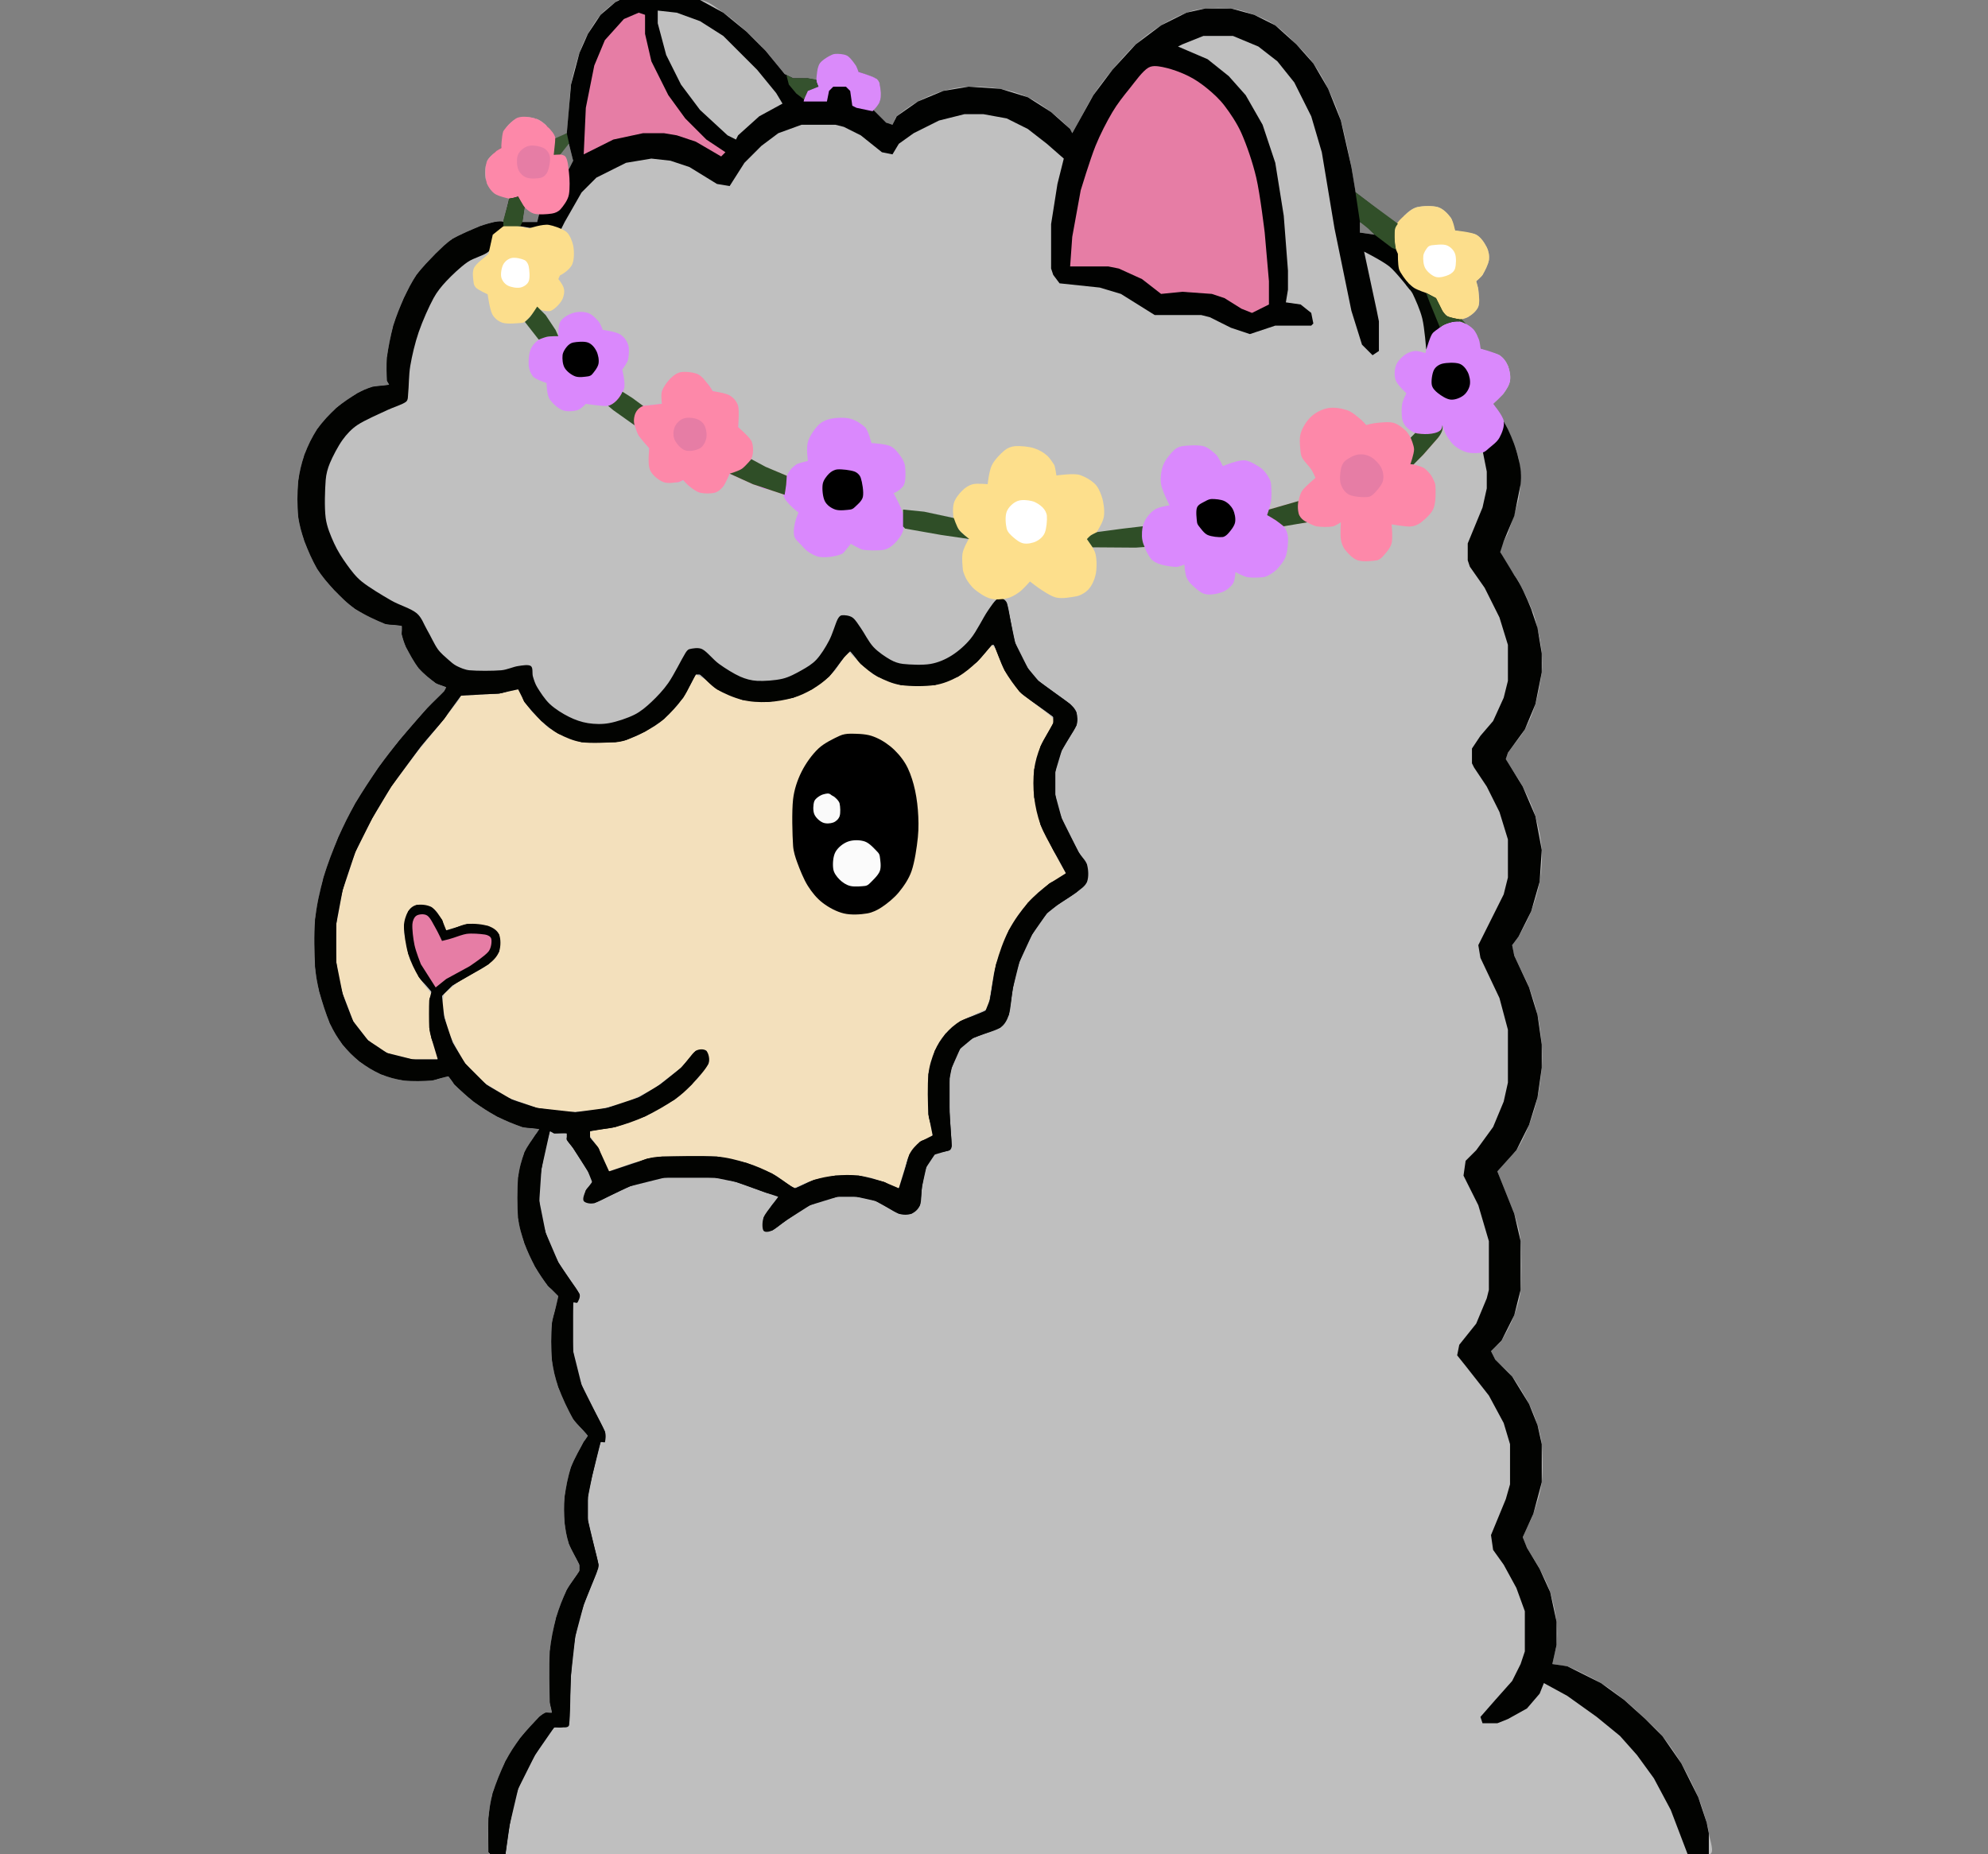 <?xml version="1.0" encoding="UTF-8" standalone="no"?>
<!DOCTYPE svg PUBLIC "-//W3C//DTD SVG 1.1//EN" "http://www.w3.org/Graphics/SVG/1.1/DTD/svg11.dtd">
<svg width="100%" height="100%" viewBox="0 0 940 877" version="1.1" xmlns="http://www.w3.org/2000/svg" xmlns:xlink="http://www.w3.org/1999/xlink" xml:space="preserve" xmlns:serif="http://www.serif.com/" style="fill-rule:evenodd;clip-rule:evenodd;stroke-linejoin:round;stroke-miterlimit:2;">
    <rect x="0" y="0" width="940" height="877" fill="#808080" stroke="none"/>
    <g transform="matrix(1,0,0,1,293,0)">
        <path d="M0,0C6.667,-0.167 29.833,-1 38,0C42.146,0.508 45.549,3.647 49,6C52.667,8.5 56.667,12 60,15C63.154,17.838 66.162,20.846 69,24C72,27.333 75.833,32.833 78,35C79.054,36.054 80.533,36.733 82,37C83.833,37.333 87,36.833 89,37C90.694,37.141 93.167,38.833 94,38C94.833,37.167 93.172,33.821 94,32C94.833,30.167 97.167,28 99,27C100.78,26.029 103.167,25.667 105,26C106.833,26.333 108.667,27.667 110,29C111.333,30.333 111.428,32.857 113,34C114.833,35.333 119.333,36 121,37C122.031,37.618 122.785,38.818 123,40C123.333,41.833 123.5,46 123,48C122.596,49.617 119.521,50.404 120,52C120.5,53.667 124.5,56.833 126,58C126.832,58.647 128.167,59.5 129,59C129.833,58.5 129.901,56.007 131,55C133,53.167 137.428,49.948 141,48C144.667,46 149,44.167 153,43C156.893,41.865 160.948,41.15 165,41C169.5,40.833 175.333,41.167 180,42C184.463,42.797 189,44.167 193,46C196.951,47.811 200.667,50.5 204,53C207.211,55.408 211.333,59.333 213,61C213.527,61.527 213.578,63.614 214,63C215.833,60.333 220.833,50 224,45C226.675,40.776 229.799,36.841 233,33C236.333,29 240.167,24.5 244,21C247.692,17.629 252,14.5 256,12C259.792,9.63 264.5,7.333 268,6C270.872,4.906 273.941,4.291 277,4C280.5,3.667 285.167,3.5 289,4C292.769,4.492 296.5,5.667 300,7C303.483,8.327 306.947,9.863 310,12C313.333,14.333 317,18 320,21C322.838,23.838 325.667,26.734 328,30C330.5,33.5 332.991,37.828 335,42C337.167,46.5 339.465,51.838 341,57C342.833,63.167 344.833,73.333 346,79C346.818,82.972 345.716,87.65 348,91C350.5,94.667 357.833,98.5 361,101C363.043,102.613 365.667,105 367,106C367.596,106.447 368.473,107.527 369,107C369.667,106.333 369.807,103.342 371,102C372.333,100.5 374.668,98.583 377,98C379.667,97.333 384.333,97.167 387,98C389.485,98.777 391.667,101.167 393,103C394.24,104.705 393.246,107.831 395,109C397,110.333 402.5,109.667 405,111C407.297,112.225 409,115 410,117C410.907,118.814 411.308,120.996 411,123C410.667,125.167 409,128.333 408,130C407.272,131.213 405.333,131.833 405,133C404.667,134.167 405.886,135.63 406,137C406.167,139 406.833,142.833 406,145C405.167,147.167 402.5,149.167 401,150C399.834,150.648 396.404,148.807 397,150C397.667,151.333 403.333,155.5 405,158C406.346,160.019 405.204,163.368 407,165C408.833,166.667 413.833,166.667 416,168C417.818,169.119 419.179,171.03 420,173C420.833,175 421.333,177.833 421,180C420.667,182.167 419.315,184.192 418,186C416.667,187.833 413,188.833 413,191C413,193.167 416.594,196.187 418,199C419.833,202.667 422.667,208.833 424,213C425.136,216.549 425.838,220.277 426,224C426.167,227.833 425.841,232.075 425,236C424,240.667 421.5,248 420,252C418.953,254.792 416.333,257.833 416,260C415.727,261.774 417.076,263.461 418,265C419.5,267.5 423.012,271.45 425,275C427.333,279.167 430.333,285.5 432,290C433.432,293.866 434.333,298.833 435,302C435.486,304.306 435.853,306.648 436,309C436.167,311.667 436.372,315.023 436,318C435.5,322 434.333,328.5 433,333C431.769,337.155 430.132,341.228 428,345C425.833,348.833 421.5,353.667 420,356C419.43,356.887 418.577,358.034 419,359C420.167,361.667 424.667,367.5 427,372C429.333,376.5 431.541,381.137 433,386C434.5,391 435.667,396.833 436,402C436.323,407.001 435.833,412.167 435,417C434.175,421.783 432.667,426.667 431,431C429.395,435.174 426.5,440.333 425,443C424.183,444.453 422.333,445.5 422,447C421.667,448.5 422.369,450.422 423,452C424.333,455.333 428.167,462.333 430,467C431.658,471.22 433.016,475.574 434,480C435,484.5 435.667,489.833 436,494C436.292,497.655 436.292,501.345 436,505C435.667,509.167 435,514.5 434,519C433.016,523.426 431.667,527.833 430,532C428.339,536.152 426.5,540.333 424,544C421.5,547.667 415.149,549.518 415,554C414.833,559 421.167,568.5 423,574C424.406,578.219 425.631,582.568 426,587C426.5,593 426.5,604.167 426,610C425.648,614.108 424.448,618.139 423,622C421.5,626 418.833,631.167 417,634C415.72,635.979 412.5,637.5 412,639C411.529,640.414 413.046,641.855 414,643C415.667,645 419.714,648 422,651C424.667,654.5 428,660.167 430,664C431.661,667.183 433,670.833 434,674C434.925,676.931 435.773,679.935 436,683C436.333,687.5 436.667,695.5 436,701C435.377,706.137 433.5,711.667 432,716C430.683,719.806 427.5,724.333 427,727C426.669,728.764 428.155,730.416 429,732C430.333,734.5 433.196,738.557 435,742C436.833,745.5 438.772,749.164 440,753C441.333,757.167 442.5,762.833 443,767C443.437,770.641 443.333,774.667 443,778C442.694,781.058 440.167,785.333 441,787C441.833,788.667 445.805,787.141 448,788C451.833,789.5 459.5,793.333 464,796C467.9,798.311 471.5,801.167 475,804C478.486,806.822 482,810.167 485,813C487.742,815.589 490.627,818.069 493,821C495.833,824.5 499.335,829.453 502,834C504.833,838.833 508,845.333 510,850C511.661,853.875 513.167,859.167 514,862C514.48,863.631 514.887,865.304 515,867C515.167,869.5 518.333,876.942 515,877C419,878.667 35.167,877.167 -61,877C-61.471,876.999 -61.972,876.471 -62,876C-62.167,873.167 -62.333,864.667 -62,860C-61.711,855.955 -61.152,851.888 -60,848C-58.667,843.5 -56.167,837.333 -54,833C-52.056,829.113 -49.634,825.457 -47,822C-44.333,818.5 -40,814 -38,812C-37.15,811.15 -36,810.333 -35,810C-34.051,809.684 -32.333,810.833 -32,810C-31.667,809.167 -32.941,806.699 -33,805C-33.167,800.167 -33.5,787.667 -33,781C-32.594,775.589 -31.333,769.833 -30,765C-28.765,760.524 -26.833,755.667 -25,752C-23.388,748.775 -20,745 -19,743C-18.553,742.106 -18.641,740.933 -19,740C-19.833,737.833 -22.833,733.333 -24,730C-25.123,726.791 -25.692,723.385 -26,720C-26.333,716.333 -26.458,711.974 -26,708C-25.5,703.667 -24.5,698.333 -23,694C-21.537,689.774 -18.333,684.5 -17,682C-16.434,680.94 -14.503,680.094 -15,679C-15.833,677.167 -20.158,674.027 -22,671C-24.333,667.167 -27.333,660.667 -29,656C-30.496,651.812 -31.557,647.425 -32,643C-32.5,638 -32.5,631 -32,626C-31.557,621.575 -28.667,616 -29,613C-29.26,610.657 -32.544,609.853 -34,608C-35.833,605.667 -38.262,602.159 -40,599C-41.833,595.667 -43.677,591.804 -45,588C-46.333,584.167 -47.603,580.104 -48,576C-48.5,570.833 -48.5,562.167 -48,557C-47.603,552.896 -46.333,548.333 -45,545C-43.832,542.08 -41.167,538.833 -40,537C-39.355,535.986 -37,534.667 -38,534C-39,533.333 -43.426,533.772 -46,533C-49.333,532 -54.167,530 -58,528C-61.833,526 -65.667,523.5 -69,521C-72.211,518.592 -76,515 -78,513C-79.179,511.821 -79.36,509.298 -81,509C-82.833,508.667 -86.264,510.739 -89,511C-92.5,511.333 -98,511.5 -102,511C-105.771,510.529 -109.507,509.497 -113,508C-116.5,506.5 -120,504.333 -123,502C-125.977,499.685 -128.685,496.977 -131,494C-133.333,491 -135.434,487.558 -137,484C-138.833,479.833 -140.833,473.5 -142,469C-143.018,465.075 -143.762,461.048 -144,457C-144.333,451.333 -144.667,442 -144,435C-143.355,428.232 -141.833,421.5 -140,415C-138.168,408.504 -135.5,401.833 -133,396C-130.651,390.519 -127.975,385.168 -125,380C-121.833,374.5 -117.5,368 -114,363C-110.865,358.521 -107.47,354.225 -104,350C-100.167,345.333 -94.5,338.833 -91,335C-88.457,332.215 -84.5,328.667 -83,327C-82.501,326.446 -81.473,325.527 -82,325C-82.667,324.333 -85.524,324.022 -87,323C-89.167,321.5 -92.747,318.735 -95,316C-97.333,313.167 -99.667,308.667 -101,306C-101.943,304.114 -102.667,301.667 -103,300C-103.261,298.693 -101.869,296.707 -103,296C-104.333,295.167 -108.474,295.918 -111,295C-114.667,293.667 -121,290.667 -125,288C-128.731,285.512 -132,282.167 -135,279C-137.936,275.901 -140.78,272.646 -143,269C-145.333,265.167 -147.5,260.167 -149,256C-150.397,252.121 -151.561,248.1 -152,244C-152.5,239.333 -152.5,232.833 -152,228C-151.542,223.576 -150.5,219.167 -149,215C-147.5,210.833 -145.5,206.667 -143,203C-140.5,199.333 -137.167,195.833 -134,193C-130.968,190.287 -126.833,187.667 -124,186C-121.812,184.713 -119.453,183.654 -117,183C-114.5,182.333 -110.167,182.5 -109,182C-108.315,181.706 -109.943,180.743 -110,180C-110.167,177.833 -110.42,172.642 -110,169C-109.5,164.667 -108.333,158.667 -107,154C-105.725,149.536 -103.833,145 -102,141C-100.26,137.203 -98.428,133.399 -96,130C-93.5,126.5 -89.833,122.833 -87,120C-84.494,117.494 -82.013,114.865 -79,113C-75.5,110.833 -69.333,108.333 -66,107C-63.747,106.099 -60.833,105.333 -59,105C-57.688,104.761 -55.672,106.152 -55,105C-53.833,103 -51.5,95.167 -52,93C-52.456,91.024 -56.289,93.089 -58,92C-59.833,90.833 -62.177,88.47 -63,86C-63.833,83.5 -63.667,79.333 -63,77C-62.414,74.948 -60.167,73.167 -59,72C-58.15,71.15 -56.497,71.094 -56,70C-55.167,68.167 -55.333,63.333 -54,61C-52.708,58.74 -50.333,56.833 -48,56C-45.667,55.167 -42.333,55.333 -40,56C-37.689,56.66 -35.667,58.333 -34,60C-32.333,61.667 -31.5,65.5 -30,66C-28.5,66.5 -25.505,64.877 -25,63C-23.833,58.667 -24,46.333 -23,40C-22.193,34.889 -20.333,29 -19,25C-17.962,21.886 -16.594,18.87 -15,16C-13.333,13 -11.167,9.5 -9,7C-6.987,4.678 -3.5,2.167 -2,1C-1.412,0.542 -0.745,0.019 0,0ZM-25,68C-25.833,69 -28.833,72.5 -29,74C-29.156,75.406 -26.833,76 -26,77C-25.231,77.923 -24.667,80.167 -24,80C-23.333,79.833 -22,77.491 -22,76C-22,74 -23.5,69.333 -24,68C-24.117,67.688 -24.787,67.744 -25,68ZM-45,98C-46.333,98.667 -47,103.833 -46,105C-45,106.167 -40.333,105.667 -39,105C-37.771,104.385 -37.106,102.043 -38,101C-39,99.833 -43.667,97.333 -45,98ZM350,105C349.667,105.667 348.833,109 350,110C351.167,111 356.667,111.667 357,111C357.333,110.333 353.167,107 352,106C351.434,105.515 350.333,104.333 350,105Z" style="fill:rgb(191,191,191);fill-rule:nonzero;"/>
    </g>
    <g transform="matrix(1,0,0,1,293,0)">
        <path d="M0,0L38,0L49,6L60,15L69,24L78,35L82,37L89,37L94,38L94,32L99,27L105,26L110,29L113,34L121,37L123,40L123,48L120,52L126,58L129,59L131,55L141,48L153,43L165,41L180,42L193,46L204,53L213,61L214,63L224,45L233,33L244,21L256,12L268,6L277,4L289,4L300,7L310,12L320,21L328,30L335,42L341,57L346,79L348,91L361,101L367,106L369,107L371,102L377,98L387,98L393,103L395,109L405,111L410,117L411,123L408,130L405,133L406,137L406,145L401,150L396.865,150.575L405,158L407,165L416,168L420,173L421,180L418,186L413,191L418,199L424,213L426,224L425,236L420,252L416,260L418,265L425,275L432,290L435,302L436,309L436,318L433,333L428,345L420,356L419,359L427,372L433,386L436,402L435,417L431,431L425,443L422,447L423,452L430,467L434,480L436,494L436,505L434,519L430,532L424,544L415,554L423,574L426,587L426,610L423,622L417,634L412,639L414,643L422,651L430,664L434,674L436,683L436,701L432,716L427,727L429,732L435,742L440,753L443,767L443,778L441,787L448,788L464,796L475,804L485,813L493,821L502,834L510,850L514,862L515,867L515,877L505,877L497,856L489,841L481,830L473,821L462,812L448,802L437,796L435,801L429,808L420,813L415,815L408,815L407,812L414,804L422,795L426,787L428,781L428,762L424,751L418,740L413,733L412,726L419,709L421,702L421,683L418,673L411,660L400,646L396,641L397,636L405,626L410,614L411,610L411,587L406,570L399,556L400,549L405,544L413,533L418,521L420,512L420,487L416,472L407,453L406,447L418,423L420,415L420,397L416,384L410,372L404,363L403,361L403,354L407,348L413,341L418,330L420,322L420,305L416,292L409,278L402,268L401,265L401,257L408,240L410,231L410,223L408,215L398,213L392,208L389,201L388,206L379,216L376,220L380,222L384,227L385,229L385,240L379,247L374,249L365,248L365,257L361,263L358,265L349,265L343,260L341,255L341,247L337,249L328,249L325,247L314,248L316,254L315,263L311,269L307,272L304,273L297,273L291,271L290,276L285,280L277,281L271,277L268,273L267,267L265,268L256,267L251,264L248,258L244,259L223,259L221,255L226,250L228,244L227,235L223,229L214,225L207,224L201,216L193,212L184,213L178,218L174,229L165,231L160,236L159,238L159,246L163,254L152,253L135,250L129,258L125,260L115,260L112,258L108,259L105,262L102,263L93,263L87,259L84,255L84,241L79,236L79,234L68,231L52,224L49,230L45,233L38,233L33,230L30,227L28,228L21,228L15,223L14,216L14,212L9,206L7,201L-5,192L-16,191L-20,194L-27,194L-33,189L-36,182L-41,178L-43,173L-42,165L-39,162L-41,157L-44,153L-42,149L-38,145L-31,144L-29,141L-29,132L-24,127L-23,125L-23,116L-27,110L-30,109L-45,109L-49,107L-55,108L-60,113L-62,119L-72,124L-82,133L-88,141L-95,157L-99,173L-100,186L-101,190L-110,194L-124,201L-131,208L-137,219L-139,227L-139,245L-135,257L-129,267L-122,275L-108,284L-96,290L-91,298L-86,307L-81,312L-77,315L-71,317L-56,317L-48,315L-42,315L-41,320L-39,325L-33,333L-24,339L-15,342L-5,342L7,338L15,332L23,323L31,309L33,307L39,307L47,314L57,320L65,322L77,321L86,317L93,312L99,303L103,293L105,291L110,292L114,297L120,306L128,312L134,314L147,314L157,310L166,302L174,289L179,283L183,285L187,304L193,316L198,322L213,333L216,337L216,343L209,355L206,365L206,376L209,387L217,403L221,409L221,417L216,422L207,428L202,432L195,442L189,455L186,467L184,480L180,486L167,491L161,496L157,505L156,510L156,526L157,542L156,544L149,546L145,552L143,561L142,570L138,574L132,574L121,568L112,566L103,566L90,570L79,577L72,582L68,582L68,576L72,570L75,566L69,564L55,559L45,557L21,557L5,561L-12,569L-17,568L-16,563L-13,559L-15,554L-22,543L-25,539L-25,536L-31,536L-33,535L-37,553L-38,568L-35,583L-29,597L-19,612L-20,616L-22,616L-22,639L-18,655L-7,677L-7,682L-9,682L-13,698L-15,708L-15,719L-10,740L-11,744L-17,759L-21,774L-23,792L-24,816L-28,817L-31,817L-40,830L-48,846L-52,863L-54,877L-61,877L-62,876L-62,860L-60,848L-54,833L-47,822L-38,812L-35,810L-32,810L-33,805L-33,781L-30,765L-25,752L-19,743L-19,740L-24,730L-26,720L-26,708L-23,694L-17,682L-15,679L-22,671L-29,656L-32,643L-32,626L-29,613L-34,608L-40,599L-45,588L-48,576L-48,557L-45,545L-40,537L-38,534L-46,533L-58,528L-69,521L-78,513L-81,509L-89,511L-102,511L-113,508L-123,502L-131,494L-137,484L-142,469L-144,457L-144,435L-140,415L-133,396L-125,380L-114,363L-104,350L-91,335L-83,327L-82,325L-87,323L-95,316L-101,306L-103,300L-103,296L-111,295L-125,288L-135,279L-143,269L-149,256L-152,244L-152,228L-149,215L-143,203L-134,193L-124,186L-117,183L-109,182L-110,180L-110,169L-107,154L-102,141L-96,130L-87,120L-79,113L-66,107L-59,105L-55,105L-52,93L-58,92L-63,86L-63,77L-59,72L-56,70L-54,61L-48,56L-40,56L-34,60L-30,66L-25,63L-23,40L-19,25L-15,16L-9,7L-2,1L0,0ZM-25,68L-29,74L-26,77L-24,80L-22,76L-24,68L-25,68ZM-45,98L-46,105L-39,105L-38,101L-45,98ZM350,105L350,110L357,111L352,106L350,105Z" style="fill:rgb(192,192,192);fill-rule:nonzero;"/>
    </g>
    <g transform="matrix(1,0,0,1,469,305)">
        <path d="M0,0L2,2L6,12L14,23L27,33L30,36L24,46L21,54L20,59L20,72L23,85L31,101L35,108L22,117L13,127L7,137L1,155L-2,172L-11,176L-19,181L-25,188L-29,198L-30,203L-30,222L-28,232L-36,237L-40,243L-44,257L-57,252L-63,251L-74,251L-87,254L-94,257L-102,251L-113,246L-124,243L-130,242L-156,242L-170,245L-181,249L-188,235L-191,231L-190,230L-175,227L-162,222L-150,215L-139,205L-134,198L-135,192L-140,192L-147,200L-160,210L-172,216L-187,220L-200,221L-215,219L-229,214L-240,207L-250,197L-257,183L-260,170L-259,165L-252,159L-241,153L-235,148L-233,145L-233,137L-238,133L-248,132L-258,135L-262,127L-265,124L-272,123L-277,128L-278,136L-275,149L-269,160L-265,165L-266,168L-266,181L-262,194L-262,196L-274,196L-286,193L-295,187L-302,178L-308,162L-310,150L-310,132L-307,116L-301,98L-293,82L-284,67L-272,51L-263,40L-252,26L-251,24L-233,23L-224,21L-218,31L-210,39L-198,45L-194,46L-178,46L-168,43L-159,38L-149,29L-142,18L-140,14L-136,16L-128,22L-118,26L-106,27L-94,25L-82,19L-74,12L-68,3L-63,8L-56,14L-47,18L-43,19L-27,19L-16,15L-7,8L0,0Z" style="fill:rgb(243,224,188);fill-rule:nonzero;"/>
    </g>
    <g transform="matrix(1,0,0,1,293,0)">
        <path d="M0,0L38,0L49,6L60,15L69,24L78,35L82,37L89,37L94,38L94,32L99,27L105,26L110,29L113,34L121,37L123,40L123,48L120,52L126,58L129,59L131,55L141,48L153,43L165,41L180,42L193,46L204,53L213,61L214,63L224,45L233,33L244,21L256,12L268,6L277,4L289,4L300,7L310,12L320,21L328,30L335,42L341,57L346,79L348,91L361,101L367,106L368,109L368,118L370,122L373.764,137.169C373.764,137.169 366.866,128.379 364.04,126.1C360.684,123.395 352,119 352,119L358,147L359,152L359,166L356,168L351,163L346,147L338,108L332,72L327,55L319,39L311,29L302,22L290,17L276,17L266,21L264,22L278,28L288,36L296,45L304,59L310,77L314,102L316,128L316,137L315,143L322,144L327,148L328,153L327,154L310,154L298,158L289,155L279,150L275,149L253,149L237,139L227,136L208,134L205,130L204,127L204,106L207,87L210,75L202,68L193,61L183,56L172,54L163,54L151,57L139,63L132,68L129,73L124,72L114,64L106,60L102,59L86,59L75,63L67,69L59,77L52,88L46,87L33,79L24,76L15,75L3,77L-11,84L-18,91L-26,105L-28,109L-45,109L-49,107L-55,108L-60,113L-62,119L-72,124L-82,133L-88,141L-95,157L-99,173L-100,186L-101,190L-110,194L-124,201L-131,208L-137,219L-139,227L-139,245L-135,257L-129,267L-122,275L-108,284L-96,290L-91,298L-86,307L-81,312L-77,315L-71,317L-56,317L-48,315L-42,315L-41,320L-39,325L-33,333L-24,339L-15,342L-5,342L7,338L15,332L23,323L31,309L33,307L39,307L47,314L57,320L65,322L77,321L86,317L93,312L99,303L103,293L105,291L110,292L114,297L120,306L128,312L134,314L147,314L157,310L166,302L174,289L179,283L183,285L187,304L193,316L198,322L213,333L216,337L216,343L209,355L206,365L206,376L209,387L217,403L221,409L221,417L216,422L207,428L202,432L195,442L189,455L186,467L184,480L180,486L167,491L161,496L157,505L156,510L156,526L157,542L156,544L149,546L145,552L143,561L142,570L138,574L132,574L121,568L112,566L103,566L90,570L79,577L72,582L68,582L68,576L72,570L75,566L69,564L55,559L45,557L21,557L5,561L-12,569L-17,568L-16,563L-13,559L-15,554L-22,543L-25,539L-25,536L-31,536L-33,535L-37,553L-38,568L-35,583L-29,597L-19,612L-20,616L-22,616L-22,639L-18,655L-7,677L-7,682L-9,682L-13,698L-15,708L-15,719L-10,740L-11,744L-17,759L-21,774L-23,792L-24,816L-28,817L-31,817L-40,830L-48,846L-52,863L-54,877L-61,877L-62,876L-62,860L-60,848L-54,833L-47,822L-38,812L-35,810L-32,810L-33,805L-33,781L-30,765L-25,752L-19,743L-19,740L-24,730L-26,720L-26,708L-23,694L-17,682L-15,679L-22,671L-29,656L-32,643L-32,626L-29,613L-34,608L-40,599L-45,588L-48,576L-48,557L-45,545L-40,537L-38,534L-46,533L-58,528L-69,521L-78,513L-81,509L-89,511L-102,511L-113,508L-123,502L-131,494L-137,484L-142,469L-144,457L-144,435L-140,415L-133,396L-125,380L-114,363L-104,350L-91,335L-83,327L-82,325L-87,323L-95,316L-101,306L-103,300L-103,296L-111,295L-125,288L-135,279L-143,269L-149,256L-152,244L-152,228L-149,215L-143,203L-134,193L-124,186L-117,183L-109,182L-110,180L-110,169L-107,154L-102,141L-96,130L-87,120L-79,113L-66,107L-59,105L-55,105L-52,93L-58,92L-63,86L-63,77L-59,72L-56,70L-54,61L-48,56L-40,56L-34,60L-30,66L-25,63L-23,40L-19,25L-15,16L-9,7L-2,1L0,0ZM-25,68L-29,74L-26,77L-24,80L-22,76L-24,68L-25,68ZM-45,98L-46,105L-39,105L-38,101L-45,98ZM350,105L350,110L357,111L352,106L350,105ZM176,305L169,313L160,320L149,324L133,324L122,320L114,314L109,308L106,311L99,320L91,326L82,330L70,332L58,331L46,326L38,319L36,319L30,330L21,340L12,346L3,350L-2,351L-18,351L-29,347L-37,341L-45,332L-48,326L-57,328L-75,329L-83,340L-94,353L-108,372L-117,387L-125,403L-131,421L-134,437L-134,455L-131,470L-126,483L-119,492L-110,498L-98,501L-86,501L-89,491L-90,486L-90,473L-89,469L-95,462L-100,451L-102,438L-100,431L-96,428L-89,429L-84,435L-82,440L-72,437L-62,438L-57,442L-57,450L-62,456L-79,466L-84,471L-83,481L-79,493L-73,503L-63,513L-51,520L-39,524L-21,526L-6,524L9,519L19,513L29,505L36,497L41,497L42,503L34,513L26,520L12,528L-2,533L-14,535L-14,538L-10,543L-5,554L13,548L20,547L46,547L60,550L72,555L81,561L83,562L92,558L102,556L113,556L125,559L132,562L137,546L142,540L148,537L146,527L146,508L149,497L154,489L161,483L173,478L175,473L178,456L184,440L193,427L203,418L211,413L205,402L199,390L196,377L196,364L199,353L205,342L205,339L194,331L189,327L182,317L177,305L176,305Z" style="fill:rgb(1,2,1);fill-rule:nonzero;"/>
    </g>
    <g transform="matrix(1,0,0,1,240,106)">
        <path d="M0,0L12,2L23,2L28,5L31,10L31,19L27,25L24,26L25,35L20,40L14,40L10,45L12,50L15,54L11,62L12,70L17,75L23,85L26,87L33,87L37,84L48,85L60,94L62,96L65,103L69,107L68,114L71,119L74,121L81,121L84,120L89,125L91,126L98,126L103,121L105,117L124,125L132,128L135,133L138,135L138,149L142,154L146,156L155,156L160,153L162,151L166,152L168,153L178,153L183,150L187,143L211,147L215,147L211,140L211,132L215,126L220,123L227,123L229,114L235,107L240,105L249,106L255,110L259,115L260,117L270,119L277,123L281,129L282,138L279,145L276,149L274,149L278,156L278,166L274,173L269,176L257,176L251,172L247,169L242,174L236,177L231,179L219,197L210,205L200,209L187,209L178,205L170,198L164,188L161,186L157,187L152,199L145,208L136,214L130,216L118,217L108,214L99,208L92,202L86,202L81,210L74,221L65,230L55,235L48,237L38,237L27,233L19,227L11,216L11,210L1,211L-3,212L-18,212L-27,208L-32,204L-38,194L-43,185L-62,175L-72,167L-79,158L-85,146L-87,139L-87,121L-84,111L-78,101L-71,94L-57,87L-48,83L-48,74L-44,54L-38,39L-32,29L-22,19L-14,14L-9,12L-7,5L-2,1L0,0Z" style="fill:rgb(192,192,192);fill-rule:nonzero;"/>
    </g>
    <g transform="matrix(1,0,0,1,234,105)">
        <path d="M0,0C1.312,-0.239 3.333,-0.5 4,0C4.667,0.5 4.53,2.152 4,3C3.167,4.333 0.167,6.167 -1,8C-2.132,9.779 -1.446,12.575 -3,14C-5,15.833 -9.947,16.863 -13,19C-16.333,21.333 -20.333,25.167 -23,28C-25.285,30.427 -27.412,33.069 -29,36C-31.167,40 -34.167,46.667 -36,52C-37.787,57.199 -39.167,63.167 -40,68C-40.738,72.283 -40.667,78.167 -41,81C-41.161,82.365 -40.927,84.141 -42,85C-43.667,86.333 -48.038,87.584 -51,89C-54.833,90.833 -61.5,93.667 -65,96C-67.746,97.83 -70.068,100.325 -72,103C-74.167,106 -76.667,110.833 -78,114C-79.067,116.533 -79.789,119.259 -80,122C-80.333,126.333 -80.667,135 -80,140C-79.443,144.179 -77.667,148.333 -76,152C-74.391,155.539 -72.167,159 -70,162C-67.925,164.873 -65.754,167.771 -63,170C-59.5,172.833 -53.333,176.5 -49,179C-45.126,181.235 -39.833,182.667 -37,185C-34.573,186.999 -33.594,190.29 -32,193C-30.333,195.833 -28.667,199.667 -27,202C-25.63,203.918 -23.5,205.667 -22,207C-20.754,208.107 -19.491,209.255 -18,210C-16.333,210.833 -14.099,211.8 -12,212C-8.5,212.333 -0.833,212.333 3,212C5.738,211.762 8.667,210.333 11,210C12.98,209.717 15.833,209.167 17,210C18.167,210.833 17.512,213.372 18,215C18.5,216.667 19.059,218.471 20,220C21.333,222.167 23.563,225.726 26,228C28.5,230.333 32,232.5 35,234C37.828,235.414 40.876,236.507 44,237C47.167,237.5 50.72,237.596 54,237C57.667,236.333 62.667,234.667 66,233C68.981,231.509 71.568,229.28 74,227C76.667,224.5 79.708,221.295 82,218C84.667,214.167 88.333,206.667 90,204C90.5,203.2 91.085,202.229 92,202C93.333,201.667 96.211,201.106 98,202C100.333,203.167 103.127,206.925 106,209C109,211.167 113,213.667 116,215C118.512,216.116 121.255,216.863 124,217C127.333,217.167 132.5,216.833 136,216C139.194,215.24 142.333,213.5 145,212C147.499,210.594 150.049,209.101 152,207C154.167,204.667 156.333,201.167 158,198C159.667,194.833 161,190 162,188C162.422,187.157 163.067,186.133 164,186C165.167,185.833 167.586,186.057 169,187C170.5,188 171.759,190.263 173,192C174.667,194.333 176.667,198.5 179,201C181.274,203.437 184.667,205.667 187,207C188.83,208.046 190.903,208.779 193,209C196.167,209.333 202.167,209.667 206,209C209.537,208.385 212.965,206.917 216,205C219.167,203 222.474,200.12 225,197C227.833,193.5 230.833,187.167 233,184C234.47,181.851 236.5,178.667 238,178C239.362,177.395 241.469,178.607 242,180C243.333,183.5 244.333,193.833 246,199C247.373,203.256 250.167,208 252,211C253.358,213.221 255.016,215.314 257,217C260.333,219.833 269,225.5 272,228C273.28,229.067 274.521,230.404 275,232C275.5,233.667 275.725,236.136 275,238C273.833,241 269.667,246.333 268,250C266.56,253.168 265.492,256.555 265,260C264.5,263.5 264.505,267.367 265,271C265.5,274.667 266.566,278.48 268,282C269.833,286.5 274,294.333 276,298C277.151,300.11 279.34,301.689 280,304C280.667,306.333 280.833,309.833 280,312C279.167,314.167 276.853,315.544 275,317C272.667,318.833 268.333,321.333 266,323C264.263,324.241 262.389,325.379 261,327C259,329.333 256.002,333.458 254,337C251.833,340.833 249.5,345.833 248,350C246.603,353.879 245.809,357.957 245,362C244.167,366.167 244,371.833 243,375C242.276,377.292 241.018,379.694 239,381C236.167,382.833 229.167,384.333 226,386C223.696,387.213 221.513,388.882 220,391C218.333,393.333 216.833,397.667 216,400C215.428,401.601 215.081,403.302 215,405C214.833,408.5 214.833,415.669 215,421C215.167,426.333 216,434 216,437C216,437.745 215.667,438.667 215,439C213.667,439.667 209.833,439.667 208,441C206.167,442.333 204.893,444.768 204,447C203,449.5 202.5,453 202,456C201.504,458.977 201.833,462.833 201,465C200.323,466.76 198.667,468.333 197,469C195.333,469.667 192.886,469.666 191,469C188.167,468 183.333,464.333 180,463C177.147,461.859 174,461.333 171,461C168.018,460.669 164.952,460.463 162,461C158.333,461.667 153,463.167 149,465C145.049,466.811 141,470 138,472C135.614,473.591 132.833,476.167 131,477C129.786,477.552 127.667,478 127,477C126.333,476 126.368,472.897 127,471C127.667,469 129.833,466.667 131,465C131.956,463.635 134.5,462 134,461C133.5,460 129.99,459.696 128,459C124.667,457.833 118,455.167 114,454C110.737,453.048 107.393,452.2 104,452C98.333,451.667 86.667,451.333 80,452C74.53,452.547 69.166,454.121 64,456C58.5,458 50.667,462.833 47,464C45.38,464.515 42.667,464 42,463C41.333,462 42.333,459.5 43,458C43.667,456.5 45.833,455.5 46,454C46.167,452.5 44.88,450.565 44,449C42.5,446.333 38.667,440.5 37,438C36.075,436.613 34.5,435.167 34,434C33.606,433.081 34.894,431.447 34,431C33,430.5 29.333,431.167 28,431C27.26,430.908 26.248,429.297 26,430C25,432.833 22.833,442.5 22,448C21.249,452.955 20.667,458 21,463C21.333,468 22.5,473.167 24,478C25.5,482.833 27.547,487.555 30,492C32.667,496.833 38.5,503.833 40,507C40.588,508.242 39.5,510.333 39,511C38.6,511.533 37.058,510.336 37,511C36.667,514.833 36.333,527.5 37,534C37.561,539.469 38.982,544.886 41,550C43.5,556.333 50.167,567.5 52,572C52.629,573.543 52.333,576.167 52,577C51.752,577.619 50.234,576.376 50,577C49,579.667 47,588.667 46,593C45.236,596.312 44.322,599.616 44,603C43.667,606.5 43.434,610.377 44,614C44.833,619.333 48.333,630.833 49,635C49.217,636.357 48.475,637.71 48,639C46.833,642.167 43.667,649 42,654C40.364,658.909 38.926,663.909 38,669C37,674.5 36.43,680.978 36,687C35.5,694 35.833,706.833 35,711C34.73,712.348 32.167,711.833 31,712C30.01,712.141 28.678,711.265 28,712C26,714.167 21.665,720.453 19,725C16.167,729.833 13,735.5 11,741C9.011,746.471 8,752.833 7,758C6.104,762.628 5,772 5,772L-2,772L-3,771C-3,771 -3.333,759.667 -3,755C-2.711,750.955 -2.152,746.888 -1,743C0.333,738.5 2.833,732.333 5,728C6.944,724.113 9.366,720.457 12,717C14.667,713.5 19,709 21,707C21.85,706.15 23,705.333 24,705C24.949,704.684 26.667,705.833 27,705C27.333,704.167 26.059,701.699 26,700C25.833,695.167 25.5,682.667 26,676C26.406,670.589 27.667,664.833 29,660C30.235,655.524 32.167,650.667 34,647C35.612,643.775 39,640 40,638C40.447,637.106 40.359,635.933 40,635C39.167,632.833 36.167,628.333 35,625C33.877,621.791 33.308,618.385 33,615C32.667,611.333 32.542,606.974 33,603C33.5,598.667 34.5,593.333 36,589C37.463,584.774 40.667,579.5 42,577C42.566,575.94 44.497,575.094 44,574C43.167,572.167 38.842,569.027 37,566C34.667,562.167 31.667,555.667 30,551C28.504,546.812 27.443,542.425 27,538C26.5,533 26.5,526 27,521C27.443,516.575 30.333,511 30,508C29.74,505.657 26.456,504.853 25,503C23.167,500.667 20.738,497.159 19,494C17.167,490.667 15.323,486.804 14,483C12.667,479.167 11.397,475.104 11,471C10.5,465.833 10.5,457.167 11,452C11.397,447.896 12.667,443.333 14,440C15.168,437.08 17.833,433.833 19,432C19.645,430.986 22,429.667 21,429C20,428.333 15.574,428.772 13,428C9.667,427 4.833,425 1,423C-2.833,421 -6.667,418.5 -10,416C-13.211,413.592 -17,410 -19,408C-20.179,406.821 -20.36,404.298 -22,404C-23.833,403.667 -27.264,405.739 -30,406C-33.5,406.333 -39,406.5 -43,406C-46.771,405.529 -50.507,404.497 -54,403C-57.5,401.5 -61,399.333 -64,397C-66.977,394.685 -69.685,391.977 -72,389C-74.333,386 -76.434,382.558 -78,379C-79.833,374.833 -81.833,368.5 -83,364C-84.018,360.075 -84.762,356.048 -85,352C-85.333,346.333 -85.667,337 -85,330C-84.355,323.232 -82.833,316.5 -81,310C-79.168,303.504 -76.5,296.833 -74,291C-71.651,285.519 -68.975,280.168 -66,275C-62.833,269.5 -58.5,263 -55,258C-51.865,253.521 -48.47,249.225 -45,245C-41.167,240.333 -35.5,233.833 -32,230C-29.457,227.215 -25.5,223.667 -24,222C-23.501,221.446 -22.473,220.527 -23,220C-23.667,219.333 -26.524,219.022 -28,218C-30.167,216.5 -33.747,213.735 -36,211C-38.333,208.167 -40.667,203.667 -42,201C-42.943,199.114 -43.667,196.667 -44,195C-44.261,193.693 -42.869,191.707 -44,191C-45.333,190.167 -49.474,190.918 -52,190C-55.667,188.667 -62,185.667 -66,183C-69.731,180.512 -73,177.167 -76,174C-78.936,170.901 -81.78,167.646 -84,164C-86.333,160.167 -88.5,155.167 -90,151C-91.397,147.121 -92.561,143.1 -93,139C-93.5,134.333 -93.5,127.833 -93,123C-92.542,118.576 -91.5,114.167 -90,110C-88.5,105.833 -86.5,101.667 -84,98C-81.5,94.333 -78.167,90.833 -75,88C-71.968,85.287 -67.833,82.667 -65,81C-62.812,79.713 -60.453,78.654 -58,78C-55.5,77.333 -51.167,77.5 -50,77C-49.315,76.706 -50.943,75.743 -51,75C-51.167,72.833 -51.42,67.642 -51,64C-50.5,59.667 -49.333,53.667 -48,49C-46.725,44.536 -44.833,40 -43,36C-41.26,32.203 -39.428,28.399 -37,25C-34.5,21.5 -30.833,17.833 -28,15C-25.494,12.494 -23.013,9.865 -20,8C-16.5,5.833 -10.333,3.333 -7,2C-4.747,1.099 -1.833,0.333 0,0ZM235,200C233.667,201.333 230.585,205.577 228,208C225.333,210.5 222.33,213.168 219,215C215.667,216.833 211.859,218.428 208,219C203.5,219.667 196.5,219.667 192,219C188.141,218.428 184.167,216.667 181,215C178.05,213.448 175.167,211 173,209C171.087,207.234 169.333,203.5 168,203C166.676,202.503 165.905,204.914 165,206C163.333,208 160.5,212.5 158,215C155.643,217.357 152.833,219.333 150,221C147.17,222.665 144.157,224.098 141,225C137.5,226 133,226.833 129,227C125,227.167 120.894,226.974 117,226C113,225 108.333,223 105,221C101.962,219.177 98.667,215.167 97,214C96.454,213.618 95.392,213.461 95,214C93.667,215.833 91.428,221.601 89,225C86.5,228.5 83,232.333 80,235C77.305,237.395 74,239.333 71,241C68.13,242.594 64.333,244.167 62,245C60.399,245.572 58.698,245.919 57,246C53.5,246.167 45.5,246.667 41,246C37.141,245.428 33.167,243.667 30,242C27.05,240.448 24.432,238.28 22,236C19.333,233.5 15.833,229.5 14,227C12.678,225.197 13,221.667 11,221C9,220.333 5.054,222.661 2,223C-2.5,223.5 -11.667,222 -16,224C-20.117,225.9 -21.186,231.445 -24,235C-27.167,239 -31.505,243.527 -35,248C-39.167,253.333 -45.167,261.333 -49,267C-52.267,271.83 -55.196,276.887 -58,282C-60.833,287.167 -63.73,292.486 -66,298C-68.333,303.667 -70.5,310.333 -72,316C-73.389,321.246 -74.523,326.595 -75,332C-75.5,337.667 -75.5,344.5 -75,350C-74.538,355.078 -73.333,360.333 -72,365C-70.725,369.464 -69,374.333 -67,378C-65.18,381.337 -62.667,384.5 -60,387C-57.37,389.466 -54.314,391.58 -51,393C-47.5,394.5 -43,395.5 -39,396C-35.031,396.496 -28.5,397.667 -27,396C-25.5,394.333 -29.333,388.5 -30,386C-30.438,384.358 -30.906,382.697 -31,381C-31.167,378 -31.167,370.833 -31,368C-30.919,366.628 -29.431,365.251 -30,364C-30.833,362.167 -34.397,359.622 -36,357C-37.833,354 -39.872,349.867 -41,346C-42.167,342 -43,336.333 -43,333C-43,330.573 -42,327.667 -41,326C-40.143,324.571 -38.64,323.298 -37,323C-35.167,322.667 -32,322.833 -30,324C-28,325.167 -26.167,328.167 -25,330C-24.036,331.514 -24.771,334.705 -23,335C-21,335.333 -16.333,332.333 -13,332C-9.667,331.667 -5.5,332.167 -3,333C-0.975,333.675 1.179,335.03 2,337C2.833,339 2.833,342.667 2,345C1.167,347.333 -0.895,349.469 -3,351C-6.667,353.667 -16.333,358.5 -20,361C-21.947,362.328 -24.393,363.723 -25,366C-25.667,368.5 -24.742,372.733 -24,376C-23.167,379.667 -21.667,384.333 -20,388C-18.391,391.539 -16.428,394.965 -14,398C-11.333,401.333 -7.667,405.167 -4,408C-0.336,410.832 4,413.167 8,415C11.833,416.757 15.866,418.173 20,419C25,420 32.5,421 38,421C43.044,421 48.088,420.146 53,419C58,417.833 63.833,415.833 68,414C71.558,412.434 74.815,410.229 78,408C81.333,405.667 85.167,402.667 88,400C90.58,397.571 93,393.333 95,392C96.387,391.075 99,391 100,392C101,393 101.813,396.142 101,398C99.833,400.667 95.667,405.167 93,408C90.571,410.58 87.928,413.004 85,415C81.333,417.5 75.667,420.833 71,423C66.505,425.087 61.333,426.833 57,428C53.084,429.054 47,429.167 45,430C44.077,430.385 44.553,432.106 45,433C45.667,434.333 47.954,436.14 49,438C50.5,440.667 50.167,448.167 54,449C57.833,449.833 67.833,444.167 72,443C74.27,442.364 76.644,442.071 79,442C84.5,441.833 98.333,441.5 105,442C109.759,442.357 114.667,443.667 119,445C123.142,446.274 127.5,448.167 131,450C134.194,451.673 138.167,454.833 140,456C140.629,456.4 141.281,457.196 142,457C143.833,456.5 147.869,453.989 151,453C154.167,452 157.616,451.322 161,451C164.5,450.667 168.364,450.526 172,451C175.833,451.5 180.833,453 184,454C186.421,454.764 189.278,458.865 191,457C193,454.833 194.333,444.667 196,441C197.077,438.63 199.167,436.5 201,435C202.731,433.584 206.342,434.137 207,432C207.667,429.833 205.234,425.391 205,422C204.667,417.167 204.5,408 205,403C205.378,399.218 206.667,395.167 208,392C209.22,389.102 211,386.333 213,384C215,381.667 217.34,379.54 220,378C223.167,376.167 229.667,374.667 232,373C233.461,371.957 233.602,369.75 234,368C234.833,364.333 235.5,356.5 237,351C238.499,345.505 240.5,339.833 243,335C245.421,330.319 248.833,325.667 252,322C254.931,318.606 259,315.333 262,313C264.482,311.069 269.667,310.667 270,308C270.333,305.333 265.932,300.703 264,297C262,293.167 259.5,289.167 258,285C256.5,280.833 255.5,276.333 255,272C254.503,267.695 254.5,263 255,259C255.471,255.229 256.561,251.518 258,248C259.5,244.333 263,239.333 264,237C264.394,236.081 264.707,234.707 264,234C262.167,232.167 255.667,228 253,226C251.293,224.719 249.389,223.621 248,222C246,219.667 242.948,215.572 241,212C239,208.333 237,202 236,200C235.851,199.702 235.236,199.764 235,200Z" style="fill:rgb(2,3,1);fill-rule:nonzero;"/>
    </g>
    <g transform="matrix(1,0,0,1,710,200)">
        <path d="M0.031,-2.698L3,3C5.016,7.265 6.848,11.741 8,17C9.142,21.119 9.453,25.116 9,29L6,44L1,56L-0.644,61.077L6,72C9.001,76.155 11.537,81.948 14,88L17,97L19,109L19,118L16,133L11,145L3,156L2,159L10,172L16,186L19,202L18,217L14,231L8,243L5,247L6,252L13,267L17,280L19,294L19,305L17,319L13,332L7,344L-2,354L6,374L9,387L9,410L6,422L0,434L-5,439L-3,443L5,451L13,464L17,474L19,483L19,501L15,516L10,527L12,532L18,542L23,553L26,567L26,578L24,587L31,588L47,596L58,604L68,613L76,621L85,634L93,650L97,662L98,667L98,677L88,677L80,656L72,641L64,630L56,621L45,612L31,602L20,596L18,601L12,608L3,613L-2,615L-9,615L-10,612L-3,604L5,595L9,587L11,581L11,562L7,551L1,540L-4,533L-5,526L2,509L4,502L4,483L1,473L-6,460L-17,446L-21,441L-20,436L-12,426L-7,414L-6,410L-6,387L-11,370L-18,356L-17,349L-12,344L-4,333L1,321L3,312L3,287L-1,272L-10,253L-11,247L1,223L3,215L3,197L-1,184L-7,172L-13,163L-14,161L-14,154L-10,148L-4,141L1,130L3,122L3,105L-1,92L-8,78L-15,68L-16,65L-16,57L-9,40L-7,31L-7,23L-9,13L-3,9L0.031,-2.698Z" style="fill:rgb(2,3,1);fill-rule:nonzero;"/>
    </g>
    <g transform="matrix(1,0,0,1,543,32)">
        <path d="M0,0C2.298,-1.352 5.391,-0.549 8,0C11.167,0.667 15.667,2.333 19,4C22.225,5.612 25.217,7.708 28,10C30.833,12.333 33.714,15 36,18C38.667,21.5 41.946,26.345 44,31C46.5,36.667 49.319,44.815 51,52C52.833,59.833 55,78 55,78L57,101L57,112L49,116L44,114L36,109L30,107L16,106L6,107L-3,100L-14,95L-19,94L-37,94L-36,80L-32,58C-32,58 -27.5,43.167 -25,37C-22.76,31.474 -19.667,25.5 -17,21C-14.689,17.1 -11.833,13.5 -9,10C-6.178,6.514 -2.833,1.667 0,0Z" style="fill:rgb(230,125,165);fill-rule:nonzero;"/>
    </g>
    <g transform="matrix(1,0,0,1,322,176)">
        <path d="M0,0L8,1L13,6L15,9L23,11L27,16L27,26L32,32L32,41L40,45L49.461,49.821C49.461,49.821 49.721,49.825 50.476,48.173C51.36,46.238 53.156,44.528 54.743,43.499C55.302,43.137 60,42 60,42C60,42 59.167,35.833 60,33C60.833,30.167 63.167,26.833 65,25C66.581,23.419 68.807,22.439 71,22C73.5,21.5 77.333,21.333 80,22C82.607,22.652 85.333,24.5 87,26C88.445,27.3 90.061,33.529 90.061,33.529C90.061,33.529 96.677,33.921 99,35C101.138,35.993 102.833,38.333 104,40C105.029,41.471 105.872,43.21 106,45C106.167,47.333 106.446,52.254 105,54C102.911,56.522 100.519,57.221 100.519,57.221C100.519,57.221 104.253,64.037 105,67C105.652,69.586 105.667,72.667 105,75C104.34,77.311 102.5,79.5 101,81C99.626,82.374 97.906,83.619 96,84C93.5,84.5 88.167,84.333 86,84C84.812,83.817 80.268,81.189 80.268,81.189C80.268,81.189 78.86,83.047 78.149,83.848C77.476,84.607 76.926,85.587 76,86C74.671,86.593 72.167,87.238 70.178,87.404C68.178,87.571 65.941,87.702 64,87C61.97,86.266 59.581,84.81 58,83C55.232,79.831 53.62,79.225 53.386,76.607C52.953,71.769 55.58,66.419 55.58,66.419C55.58,66.419 47.216,60.179 48.457,56.865C48.743,56.099 48.457,56.865 48.457,56.865L39,55L23,48L20,54L16,57L9,57L4,54L1,51L-1,52L-8,52L-14,47L-15,40L-15,36L-20,30L-22,25L-34,16L-29,11L-27,10L-18,16L-9,15L-9,9L-5,3L0,0Z" style="fill:rgb(218,136,253);fill-rule:nonzero;"/>
    </g>
    <g transform="matrix(1,0,0,1,402,347)">
        <path d="M0,0C2.5,0 6.833,0 10,1C13.167,2 16.336,3.836 19,6C21.667,8.167 24.167,11 26,14C27.833,17 29.055,20.536 30,24C31,27.667 31.677,31.958 32,36C32.333,40.167 32.446,44.69 32,49C31.5,53.833 30.5,60.667 29,65C27.728,68.673 25.333,72.167 23,75C20.747,77.735 17.5,80.333 15,82C12.888,83.408 10.504,84.583 8,85C5,85.5 0.5,85.833 -3,85C-6.5,84.167 -10.167,82.167 -13,80C-15.815,77.848 -18.108,74.996 -20,72C-22,68.833 -23.833,64.167 -25,61C-25.95,58.421 -26.817,55.743 -27,53C-27.333,48 -27.667,36.833 -27,31C-26.485,26.495 -25,22 -23,18C-21,14 -18,9.833 -15,7C-12.174,4.331 -7.5,2.167 -5,1C-3.46,0.281 -1.7,0 0,0Z" style="fill-rule:nonzero;"/>
    </g>
    <g transform="matrix(1,0,0,1,480,211)">
        <path d="M0,0C2.333,-0.167 6.5,0.167 9,1C11.28,1.76 13.375,2.916 15.041,4.416C16.628,5.844 17.605,7.641 18.438,8.807C18.871,9.414 19.522,13.871 19.522,13.871C19.522,13.871 27.849,12.656 30.683,13.656C33.217,14.551 35.633,15.948 37.467,17.615C39.245,19.232 40.24,21.72 41,24C41.833,26.5 42.333,30.333 42,33C41.685,35.519 40,38.167 39,40C38.202,41.463 36.691,41.484 35.858,42.151C35.337,42.568 34,44 34,44C34,44 37.384,48.384 38,51C38.667,53.833 38.667,58.167 38,61C37.384,63.616 36.18,66.069 34.68,67.736C33.38,69.181 30.914,70.662 29,71C26.167,71.5 22.318,72.251 19.318,71.584C16.971,71.063 12.667,68.167 11,67C9.635,66.044 7,64 7,64C7,64 3.833,67.667 2,69C0.192,70.315 -1.814,71.531 -4,72C-6.333,72.5 -9.455,72.795 -12,72C-14.667,71.167 -17.447,69.13 -19.28,67.63C-20.57,66.574 -22.333,64.167 -23,63C-23.523,62.085 -24.647,59.482 -24.735,58.432C-24.902,56.432 -25.234,53.545 -24.901,50.878C-24.6,48.47 -22,44 -22,44C-22,44 -25.833,40.5 -27,39C-27.915,37.823 -28.755,36.47 -29,35C-29.333,33 -29.667,29.333 -29,27C-28.34,24.689 -26.5,22.5 -25,21C-23.626,19.626 -21.886,18.471 -20,18C-18,17.5 -13,18 -13,18C-13,18 -12.333,11.667 -11,9C-9.667,6.333 -6.833,3.5 -5,2C-3.611,0.863 -1.79,0.128 0,0Z" style="fill:rgb(253,223,140);fill-rule:nonzero;"/>
    </g>
    <g transform="matrix(1,0,0,1,628,193)">
        <path d="M0,0C2.833,-0.5 6.5,0.167 9,1C11.28,1.76 13.5,3.833 15,5C16.116,5.868 18,8 18,8C18,8 21.305,7.13 23,7C25.167,6.833 28.667,6.333 31,7C33.311,7.66 35.833,9.833 37,11C37.745,11.745 39.165,14.283 39.165,14.283L41,12L51,11L54,10L52,14L45,22L40.273,26.627C40.273,26.627 44.643,27.683 45.764,28.664C47.098,29.831 48.378,31.211 49.081,32.46C49.983,34.065 50.644,35.717 50.701,36.461C50.868,38.627 51,44 50,47C49.028,49.915 45.833,52.5 44,54C42.611,55.137 40.79,55.872 39,56C36.667,56.167 30,55 30,55C30,55 30.667,61.5 30,64C29.381,66.323 27.167,68.667 26,70C25.209,70.904 24.185,71.802 23,72C21,72.333 16.5,72.833 14,72C11.53,71.177 9.333,68.667 8,67C6.879,65.598 6.273,63.774 6,62C5.667,59.833 6,54 6,54C6,54 3.47,55.75 2,56C0.099,56.323 -3.406,56.271 -5.406,55.938C-7.046,55.664 -10,54 -10,54L-17,55L-22,56L-29,50L-28,48L-14,44C-14,44 -13.433,40.644 -12.193,38.939C-10.86,37.105 -6,33 -6,33C-6,33 -7.173,30.24 -8,29C-9,27.5 -11.167,25.333 -12,24C-12.559,23.106 -12.912,22.05 -13,21C-13.167,19 -13.833,14.833 -13,12C-12.167,9.167 -10.167,6 -8,4C-5.833,2 -2.833,0.5 0,0Z" style="fill:rgb(253,136,169);fill-rule:nonzero;"/>
    </g>
    <g transform="matrix(1,0,0,1,559,211)">
        <path d="M0,0C2.333,-0.333 7.333,-0.667 10,0C12.332,0.583 14.667,2.833 16,4C16.904,4.791 19.237,9.449 19.237,9.449C19.237,9.449 26.826,6.121 30.159,6.787C32.516,7.259 36.5,9.667 38,11C39.246,12.107 40.333,13.833 41,15C41.523,15.915 41.905,16.95 42,18C42.167,19.833 42.333,23.833 42,26C41.727,27.774 40.235,32.626 40.235,32.626C40.235,32.626 46.333,36 48,38C49.149,39.379 49.872,41.21 50,43C50.167,45.333 49.833,49.5 49,52C48.24,54.28 46.333,56.5 45,58C43.893,59.246 42.167,60.333 41,61C40.085,61.523 39.049,61.895 38,62C36.333,62.167 33.167,62.333 31,62C28.916,61.679 25.164,59.521 25.164,59.521C25.164,59.521 24.943,63.586 24,65C23,66.5 20.992,68.234 19,69C16.833,69.833 13.333,70.5 11,70C8.667,69.5 6.5,67.333 5,66C3.754,64.893 2.619,63.547 2,62C1.333,60.333 1,56 1,56C1,56 -1.773,57.118 -2.519,57.118C-4.352,57.118 -7.667,56.667 -10,56C-11.869,55.466 -13.834,54.555 -15,53C-16.5,51 -18.5,46.833 -19,44C-19.467,41.353 -19,38.333 -18,36C-17,33.667 -15,31.333 -13,30C-11,28.667 -6,28 -6,28C-6,28 -9.5,21.167 -10,18C-10.471,15.018 -10,11.667 -9,9C-8,6.333 -5.5,3.5 -4,2C-2.946,0.946 -1.476,0.211 0,0Z" style="fill:rgb(218,137,253);fill-rule:nonzero;"/>
    </g>
    <g transform="matrix(1,0,0,1,322,176)">
        <path d="M0,0C2.167,-0.333 5.833,0 8,1C10.14,1.988 11.833,4.667 13,6C13.791,6.904 15,9 15,9C15,9 21,9.833 23,11C24.844,12.075 26.45,13.938 27,16C27.667,18.5 27,26 27,26C27,26 31.636,29.963 33.06,32.142C34.488,34.327 34.47,39.74 32.796,41.656C31.483,43.16 40,45 40,45L50,49L49,58L34,53L23,48C23,48 21.167,52.5 20,54C18.977,55.316 17.608,56.561 16,57C14.167,57.5 11,57.5 9,57C7.114,56.529 5.333,55 4,54C2.869,53.151 1,51 1,51C1,51 -0.553,51.923 -1.294,52.005C-2.794,52.172 -6.127,52.839 -8.294,52.005C-10.46,51.172 -13.127,49.005 -14.294,47.005C-15.46,45.005 -15.338,41.869 -15.294,40.005C-15.263,38.672 -15,36 -15,36C-15,36 -19.317,31.328 -20.313,29.462C-21.158,27.879 -21.303,26.215 -22.313,24.462C-23.96,21.603 -34,16 -34,16L-29,11L-27,10L-18,16L-9,15C-9,15 -9.632,10.897 -9,9C-8.333,7 -6.5,4.5 -5,3C-3.626,1.626 -1.921,0.296 0,0Z" style="fill:rgb(253,136,169);fill-rule:nonzero;"/>
    </g>
    <g transform="matrix(1,0,0,1,690,152)">
        <path d="M0.193,0.06C2.27,0.481 4.967,2.021 6.467,3.521C7.841,4.895 8.54,6.878 9.206,8.378C9.765,9.634 10.066,12.925 10.066,12.925C10.066,12.925 16.833,14.667 19,16C20.818,17.119 22.179,19.03 23,21C23.833,23 24.333,25.833 24,28C23.667,30.167 22.315,32.192 21,34C19.667,35.833 16,39 16,39C16,39 20.5,44.333 21,47C21.5,49.667 20.167,52.833 19,55C17.883,57.075 15.333,58.833 14,60C13.096,60.791 12.179,61.764 11,62C9.333,62.333 6.167,62.5 4,62C1.833,61.5 -0.333,60.333 -2,59C-3.667,57.667 -5,55.667 -6,54C-6.924,52.461 -8,49 -8,49C-8,49 -8.073,50.47 -8.473,51.003C-8.973,51.67 -9.815,52.802 -11,53C-13,53.333 -17.667,53.5 -20,53C-21.901,52.593 -23.833,51.167 -25,50C-26.054,48.946 -26.733,47.467 -27,46C-27.333,44.167 -27.333,41 -27,39C-26.705,37.229 -25,34 -25,34C-25,34 -29.167,30.167 -30,28C-30.833,25.833 -30.667,23 -30,21C-29.333,19 -27.5,17.167 -26,16C-24.583,14.898 -22.667,14.167 -21,14C-19.333,13.833 -16,15 -16,15C-16,15 -14.667,8.333 -13,6C-11.333,3.667 -8.167,2 -6,1C-4.159,0.15 -1.854,-0.353 0.193,0.06Z" style="fill:rgb(218,137,252);fill-rule:nonzero;"/>
    </g>
    <g transform="matrix(1,0,0,1,302,6)">
        <path d="M0,0L3,1L3,10L6,23L14,39L22,50L32,60L41,66L39,68L27,61L18,58L12,57L2,57L-12,60L-26,67L-25,45L-21,25L-16,13L-7,3L0,0Z" style="fill:rgb(230,125,165);fill-rule:nonzero;"/>
    </g>
    <g transform="matrix(1,0,0,1,311,5)">
        <path d="M0,0L9,1L20,5L31,12L47,28L56,39L59,44L48,50L38,59L37,61L33,59L20,47L11,35L4,21L0,6L0,0Z" style="fill:rgb(192,192,192);fill-rule:nonzero;"/>
    </g>
    <g transform="matrix(1,0,0,1,240,106)">
        <path d="M0,0L10.233,1.986C10.233,1.986 16.605,-0.141 19.566,0.361C21.482,0.686 25.995,2.136 27.901,3.742C29.387,4.995 30.593,8.099 31,10C31.5,12.333 31.616,16.496 30.621,18.884C29.309,22.034 24.742,24.292 24.742,24.292L24,26C24,26 25.842,28.113 26.5,30.074C27.12,31.924 26.567,33.593 26.244,34.726C25.596,36.992 22.41,40.182 20.513,40.978C18.668,41.751 14,40 14,40C14,40 9.966,44.523 8.8,45.69C8.272,46.217 7.542,46.623 6.8,46.69C4.966,46.857 0.133,47.357 -2.2,46.69C-4.253,46.104 -6.189,44.57 -7.2,42.69C-8.438,40.391 -9.424,33.202 -9.424,33.202C-9.424,33.202 -14.167,31 -15,30C-15.477,29.427 -15.918,28.741 -16,28C-16.167,26.5 -16.833,23.167 -16,21C-15.167,18.833 -11.036,15.858 -11.036,15.858L-9,14L-7,5L-2,1L0,0Z" style="fill:rgb(252,222,140);fill-rule:nonzero;"/>
    </g>
    <g transform="matrix(1,0,0,1,670,98)">
        <path d="M0,0C2.667,-0.667 7.333,-0.833 10,0C12.485,0.777 14.667,3.167 16,5C17.24,6.705 18,11 18,11C18,11 25.5,11.667 28,13C30.297,14.225 32,17 33,19C33.907,20.814 34.308,22.996 34,25C33.667,27.167 32,30.333 31,32C30.272,33.213 28,35 28,35C28,35 28.886,37.63 29,39C29.167,41 29.833,44.833 29,47C28.167,49.167 25.833,51 24,52C22.22,52.971 20,53.333 18,53C16,52.667 13.367,51.038 12,50C10.962,49.212 10.443,47.901 9.797,46.77C9.13,45.603 8,43 8,43C8,43 4.952,42.22 3.048,41.048C0.881,39.715 -2.452,37.715 -3.952,36.048C-5.153,34.714 -8.062,30.917 -8.516,29.18C-9.08,27.027 -9.029,22.031 -9.029,22.031C-9.029,22.031 -9.696,20.604 -9.998,19.779C-10.365,18.775 -10.503,17.383 -10.588,16.057C-10.716,14.045 -10.955,10.491 -10.017,8.631C-9.103,6.82 -7.52,5.343 -6,4C-4.357,2.549 -2.332,0.583 0,0Z" style="fill:rgb(252,222,140);fill-rule:nonzero;"/>
    </g>
    <g transform="matrix(1,0,0,1,271,148)">
        <path d="M0,0C2.167,-0.667 5,-0.667 7,0C9,0.667 10.833,2.667 12,4C12.982,5.122 14,8 14,8C14,8 20,8.833 22,10C23.844,11.075 25.333,13 26,15C26.667,17 26.333,20.167 26,22C25.733,23.467 23.212,26.796 23.212,26.796C23.212,26.796 24.798,32.893 24.131,35.56C23.613,37.63 21.333,40.833 20,42C18.878,42.982 17.487,43.894 16,44C13.667,44.167 6,43 6,43C6,43 3.608,45.561 2,46C0.167,46.5 -2.833,46.833 -5,46C-7.167,45.167 -9.5,43 -11,41C-12.5,39 -12.579,33.111 -12.579,33.111C-12.579,33.111 -17.833,31.5 -19,30C-20.102,28.583 -20.862,26.79 -21,25C-21.167,22.833 -21,19.167 -20,17C-19.012,14.86 -17.14,12.988 -15,12C-12.833,11 -7,11 -7,11C-7,11 -7.167,5.833 -6,4C-4.833,2.167 -2.167,0.667 0,0Z" style="fill:rgb(218,136,252);fill-rule:nonzero;"/>
    </g>
    <g transform="matrix(1,0,0,1,245,56)">
        <path d="M-0.139,-0.378C2.351,-1.192 5.666,-0.651 8,0C10.315,0.645 12.5,2.5 14,4C15.374,5.374 17.154,7.286 17.591,9.18C18.091,11.346 17,17 17,17C17,17 21.226,16.658 22.35,18.058C23.524,19.521 23.769,23.437 24.044,25.778C24.377,28.611 24.5,33.167 24,36C23.533,38.647 21.333,41.5 20,43C19.01,44.114 17.472,44.767 16,45C13.89,45.333 9.671,45.667 7.337,45C5.026,44.34 2,41 2,41L0,37L-4,38C-4,38 -9.279,36.935 -11.112,35.601C-12.838,34.346 -14.414,32.052 -15,30C-15.667,27.667 -15.667,23.333 -15,21C-14.414,18.948 -12.167,17.167 -11,16C-10.15,15.15 -8,14 -8,14C-8,14 -7.836,8.791 -7.081,6.211C-6.874,5.502 -2.629,0.436 -0.139,-0.378Z" style="fill:rgb(253,136,169);fill-rule:nonzero;"/>
    </g>
    <g transform="matrix(1,0,0,1,197,433)">
        <path d="M0,0C1.167,-0.667 3.613,-0.925 5,0C6.5,1 7.833,4 9,6C10.127,7.931 12,12 12,12C12,12 15.848,11.079 17.34,10.555C18.997,9.974 22.15,8.863 23.628,8.666C26.128,8.333 29.958,8.652 32.291,8.985C33.481,9.155 34.999,9.819 35.291,10.985C35.624,12.319 35.272,15.392 34,17C32.285,19.169 25,24 25,24L14,30L9,34L2,23C2,23 -0.349,17.094 -1,14C-1.667,10.833 -2.167,6.333 -2,4C-1.894,2.513 -1.167,0.667 0,0Z" style="fill:rgb(230,125,165);fill-rule:nonzero;"/>
    </g>
    <g transform="matrix(1,0,0,1,395,26)">
        <path d="M-0.086,-0.507C1.292,-0.581 3.844,-0.524 5.51,0.309C7.177,1.143 9.832,5.239 9.832,5.239L11,8C11,8 17.333,10 19,11C20.031,11.618 20.785,12.818 21,14C21.333,15.833 21.833,19.833 21,22C20.167,24.167 17.572,26.588 17.572,26.588L10,25L8,24L7,17L5,15L-1,15L-3,17L-4,22L-15,22L-14,17L-11,15L-8,15C-8,15 -9.039,13.053 -9,12C-8.928,10.072 -8.566,5.605 -7.372,3.965C-6.392,2.617 -4.302,1.285 -3.073,0.624C-2.145,0.125 -1.13,-0.45 -0.086,-0.507Z" style="fill:rgb(218,138,250);fill-rule:nonzero;"/>
    </g>
    <g transform="matrix(1,0,0,1,401,398)">
        <path d="M0,0C2.333,-0.833 5.667,-0.833 8,0C10.333,0.833 12.833,3.833 14,5C14.527,5.527 14.918,6.259 15,7C15.167,8.5 15.833,11.833 15,14C14.167,16.167 11.167,18.833 10,20C9.473,20.527 8.741,20.918 8,21C6.5,21.167 3,21.5 1,21C-0.886,20.529 -2.667,19.333 -4,18C-5.333,16.667 -6.704,14.921 -7,13C-7.333,10.833 -7.167,7.167 -6,5C-4.833,2.833 -2.333,0.833 0,0Z" style="fill:rgb(251,251,251);fill-rule:nonzero;"/>
    </g>
    <g transform="matrix(1,0,0,1,642,215)">
        <path d="M0,0C2,-0.333 4.22,0.029 6,1C7.833,2 10,4.167 11,6C11.971,7.78 12.333,10.167 12,12C11.667,13.833 10.167,15.667 9,17C7.902,18.254 6.647,19.747 5,20C2.833,20.333 -1.833,20 -4,19C-5.938,18.106 -7.333,16 -8,14C-8.667,12 -8.333,8.833 -8,7C-7.733,5.533 -7.122,3.982 -6,3C-4.667,1.833 -2,0.333 0,0Z" style="fill:rgb(230,125,165);fill-rule:nonzero;"/>
    </g>
    <g transform="matrix(1,0,0,1,481,237)">
        <path d="M0,0C2,-0.833 5,-0.5 7,0C8.886,0.471 10.833,1.833 12,3C13.054,4.054 13.876,5.514 14,7C14.167,9 13.833,13 13,15C12.275,16.741 10.667,18.167 9,19C7.333,19.833 4.833,20.333 3,20C1.167,19.667 -0.667,18.167 -2,17C-3.254,15.902 -4.596,14.617 -5,13C-5.5,11 -5.833,7.167 -5,5C-4.167,2.833 -2,0.833 0,0Z" style="fill:white;fill-rule:nonzero;"/>
    </g>
    <g transform="matrix(1,0,0,1,396,222)">
        <path d="M0,0C2,-0.167 6.167,0.333 8,1C9.329,1.483 10.553,2.658 11,4C11.667,6 12.5,10.667 12,13C11.553,15.087 9,17 8,18C7.473,18.527 6.741,18.918 6,19C4.5,19.167 1,19.667 -1,19C-3,18.333 -5.045,16.909 -6,15C-7,13 -7.333,9.167 -7,7C-6.704,5.079 -5.167,3.167 -4,2C-2.946,0.946 -1.486,0.124 0,0Z" style="fill-rule:nonzero;"/>
    </g>
    <g transform="matrix(1,0,0,1,573,236)">
        <path d="M0,0C1.5,0 4.333,0.167 6,1C7.667,1.833 9.167,3.333 10,5C10.833,6.667 11.333,9.167 11,11C10.667,12.833 9,14.833 8,16C7.218,16.913 6.196,17.88 5,18C3.333,18.167 -0.167,17.833 -2,17C-3.717,16.22 -5.167,14 -6,13C-6.477,12.427 -6.918,11.741 -7,11C-7.167,9.5 -7.667,5.667 -7,4C-6.381,2.453 -4.167,1.667 -3,1C-2.085,0.477 -1.054,0 0,0Z" style="fill-rule:nonzero;"/>
    </g>
    <g transform="matrix(1,0,0,1,640,91)">
        <path d="M0.925,-0.085L9,6L20.967,14.8C20.967,14.8 19.833,16.408 19.711,16.899C19.446,17.973 19.371,19.498 19.372,21.246C19.374,23.085 20.019,27.005 20.019,27.005L18.135,26.201L10.252,20.237L6.975,17.11L3.037,13.972L0.925,-0.085Z" style="fill:rgb(49,79,41);fill-rule:nonzero;"/>
    </g>
    <g transform="matrix(1,0,0,1,682,172)">
        <path d="M0,0C2,-0.5 6,-0.667 8,0C9.789,0.596 11.167,2.333 12,4C12.833,5.667 13.333,8.167 13,10C12.667,11.833 11.5,13.833 10,15C8.5,16.167 6,17.167 4,17C2,16.833 -0.5,15.167 -2,14C-3.316,12.977 -4.702,11.64 -5,10C-5.333,8.167 -4.833,4.667 -4,3C-3.255,1.509 -1.617,0.404 0,0Z" style="fill-rule:nonzero;"/>
    </g>
    <g transform="matrix(1,0,0,1,427,241)">
        <path d="M0,0L10,1L24,4C24,4 25.385,8.091 26.435,9.565C27.544,11.123 31.32,13.943 31.32,13.943L18,12L1,9L0,8L0,0Z" style="fill:rgb(47,78,39);fill-rule:nonzero;"/>
    </g>
    <g transform="matrix(1,0,0,1,271,162)">
        <path d="M0,0C1.667,-0.333 5.167,-0.667 7,0C8.772,0.644 10.167,2.333 11,4C11.833,5.667 12.333,8.167 12,10C11.667,11.833 9.833,14 9,15C8.523,15.573 7.74,15.908 7,16C5.667,16.167 2.833,16.667 1,16C-0.833,15.333 -3,13.667 -4,12C-5,10.333 -5.167,7.667 -5,6C-4.852,4.517 -3.833,3 -3,2C-2.231,1.077 -1.179,0.236 0,0Z" style="fill-rule:nonzero;"/>
    </g>
    <g transform="matrix(1,0,0,1,665,133)">
        <path d="M-0.605,-0.604C-0.605,-0.604 2.306,2.337 3.595,3.14C5.363,4.241 9.593,5.651 9.593,5.651L14,8L17,14C17,14 18.201,16.051 19.411,16.656C20.744,17.322 25,18 25,18L24.859,19.02C22.659,18.79 18.089,19.817 15.948,21.752C14.566,23.002 12.946,23.593 12.026,25.151C11.113,26.697 9.898,30.736 9.898,30.736L9.365,32.364C9.365,32.364 8.602,22.087 7.5,17.607C6.509,13.578 4.25,8.601 3,6C2.278,4.498 0,2 0,2L-0.605,-0.604Z" style="fill:rgb(4,7,3);fill-rule:nonzero;"/>
    </g>
    <g transform="matrix(1,0,0,1,531,250)">
        <path d="M0,0L9.38,-1.102C9.38,-1.102 8.873,0.494 8.956,3.624C9.032,6.459 10.238,8.692 10.238,8.692L6,9L-14.371,8.852L-17.053,4.963C-17.053,4.963 -15.936,3.691 -15.136,3.148C-14.314,2.59 -12.118,1.612 -12.118,1.612L0,0Z" style="fill:rgb(47,78,39);fill-rule:nonzero;"/>
    </g>
    <g transform="matrix(1,0,0,1,353,218)">
        <path d="M2.262,-0.847L8.988,2.767L19,7C19,7 18.874,9.913 18.712,11.367C18.545,12.867 18,16 18,16L3,11L-8,6C-8,6 -3.592,4.772 -1.998,3.55C-0.411,2.332 2.262,-0.847 2.262,-0.847Z" style="fill:rgb(47,78,39);fill-rule:nonzero;"/>
    </g>
    <g transform="matrix(1,0,0,1,250,69)">
        <path d="M0,0C2,-0.5 5.333,0.167 7,1C8.491,1.745 9.702,3.36 10,5C10.333,6.833 9.667,10.333 9,12C8.475,13.313 7.355,14.594 6,15C4.333,15.5 0.833,15.667 -1,15C-2.772,14.356 -4.356,12.772 -5,11C-5.667,9.167 -5.833,5.833 -5,4C-4.167,2.167 -2,0.5 0,0Z" style="fill:rgb(230,125,165);fill-rule:nonzero;"/>
    </g>
    <g transform="matrix(1,0,0,1,677,116)">
        <path d="M0,0C1.5,-0.167 5.167,-0.667 7,0C8.772,0.644 10.356,2.228 11,4C11.667,5.833 11.5,9.333 11,11C10.594,12.355 9.292,13.426 8,14C6.5,14.667 3.833,15.5 2,15C0.167,14.5 -2,12.667 -3,11C-4,9.333 -4.167,6.667 -4,5C-3.852,3.517 -2.667,1.833 -2,1C-1.534,0.418 -0.741,0.082 0,0Z" style="fill:white;fill-rule:nonzero;"/>
    </g>
    <g transform="matrix(1,0,0,1,323,198)">
        <path d="M0,0C1.667,-0.667 4.333,-0.5 6,0C7.596,0.479 9.191,1.543 10,3C10.833,4.5 11.333,7.167 11,9C10.667,10.833 9.667,13 8,14C6.333,15 3,15.667 1,15C-1,14.333 -3.167,11.833 -4,10C-4.828,8.179 -4.667,5.667 -4,4C-3.333,2.333 -1.667,0.667 0,0Z" style="fill:rgb(230,125,165);fill-rule:nonzero;"/>
    </g>
    <g transform="matrix(1,0,0,1,242,122)">
        <path d="M0,0C1.667,-0.333 4.667,0.333 6,1C7.075,1.537 7.764,2.821 8,4C8.333,5.667 8.667,9.333 8,11C7.381,12.547 5.634,13.673 4,14C2.333,14.333 -0.5,13.833 -2,13C-3.457,12.191 -4.673,10.634 -5,9C-5.333,7.333 -4.833,4.5 -4,3C-3.191,1.543 -1.634,0.327 0,0Z" style="fill:white;fill-rule:nonzero;"/>
    </g>
    <g transform="matrix(1,0,0,1,388,376)">
        <path d="M1.142,-0.279C4.7,-1.317 4.293,-0.234 5.793,0.433C6.891,0.921 8.739,2.827 9,4C9.333,5.5 9.5,8.5 9,10C8.553,11.342 7.324,12.503 6,13C4.667,13.5 2.5,13.667 1,13C-0.5,12.333 -2.333,10.667 -3,9C-3.667,7.333 -3.5,4.5 -3,3C-2.553,1.658 -0.216,0.117 1.142,-0.279Z" style="fill:rgb(250,250,250);fill-rule:nonzero;"/>
    </g>
    <g transform="matrix(1,0,0,1,294,186)">
        <path d="M0.323,-0.735L4.945,2.182L10.16,6.018C10.16,6.018 7.059,6.783 6.06,10.6C5.347,13.326 6.068,15.149 6.068,15.149L-4,8L-6.458,5.935C-3.389,5.195 -0.691,1.787 0.323,-0.735Z" style="fill:rgb(47,78,39);fill-rule:nonzero;"/>
    </g>
    <g transform="matrix(1,0,0,1,254,145)">
        <path d="M0,0L4,4L8.708,11.087L10,13.996C10,13.996 6.048,13.938 4.556,14.287C3.287,14.584 0.718,15.608 0.718,15.608L-5.813,7.246C-5.813,7.246 -3.984,5.674 -3.234,4.739C-2.265,3.531 0,0 0,0Z" style="fill:rgb(47,78,39);fill-rule:nonzero;"/>
    </g>
    <g transform="matrix(1,0,0,1,680,203)">
        <path d="M1.744,-0.49C1.922,-0.919 2.022,-1.95 2.022,-1.95C2.408,-0.383 1.969,1.509 0,4L-7,12L-11.596,16.65L-13.126,16.528C-13.126,16.528 -11.399,11.674 -11.378,9.586C-11.36,7.77 -13,4 -13,4L-10.808,1.763C-10.397,1.836 -10.245,1.956 -9.844,2.011C-7.42,2.348 -5.052,2.41 -3.007,2.083C-0.687,1.71 0.246,1.163 0.956,0.626C1.351,0.326 1.578,-0.088 1.744,-0.49Z" style="fill:rgb(46,77,38);fill-rule:nonzero;"/>
    </g>
    <g transform="matrix(1,0,0,1,611,238)">
        <path d="M2.928,-1.023C2.928,-1.023 2.31,1.841 3.04,4.776C3.785,7.771 7.096,9.029 7.096,9.029L-4.037,10.906C-4.037,10.906 -6.415,8.962 -7.689,8.099C-8.994,7.215 -11.865,5.607 -11.865,5.607L-11,3L2.928,-1.023Z" style="fill:rgb(46,77,38);fill-rule:nonzero;"/>
    </g>
    <g transform="matrix(1,0,0,1,243,92)">
        <path d="M0.044,1.55L1.941,0.916L5.06,6.134L4,13L3,15L-5,15L-4.983,12.253L-3.488,6.885C-2.989,5.462 -3.175,5.458 -2.794,4.457C-2.469,3.602 -2.577,2.289 -2.067,1.789L0.044,1.55Z" style="fill:rgb(48,79,40);fill-rule:nonzero;"/>
    </g>
    <g transform="matrix(1,0,0,1,375,37)">
        <path d="M0,0L7,0L10.886,0.697C10.886,0.697 11.068,1.565 11.249,2.103C11.435,2.654 12,4 12,4L7,6L5.169,10.039L1.522,7.235L-2,3L-3.153,-1.519L0,0Z" style="fill:rgb(53,82,46);fill-rule:nonzero;"/>
    </g>
    <g transform="matrix(1,0,0,1,675,140)">
        <path d="M-0.667,-1.413L4,1L7,7C7,7 8.271,8.993 9.434,9.575C10.663,10.189 14.395,10.926 14.395,10.926L16.133,10.954L18.345,13.298C18.345,13.298 16.337,12.225 15.25,12.08C14.073,11.923 12.186,12.069 11.286,12.357C10.003,12.766 8.851,13.032 7.621,13.678C7.028,13.99 6.491,14.289 5.84,14.847L1,3L-0.667,-1.413Z" style="fill:rgb(47,78,39);fill-rule:nonzero;"/>
    </g>
    <g transform="matrix(1,0,0,1,268,63)">
        <path d="M0,0L1.062,4.827L-3,10L-6.171,10.232L-5.354,2.388L0,0Z" style="fill:rgb(57,85,49);fill-rule:nonzero;"/>
    </g>
</svg>
